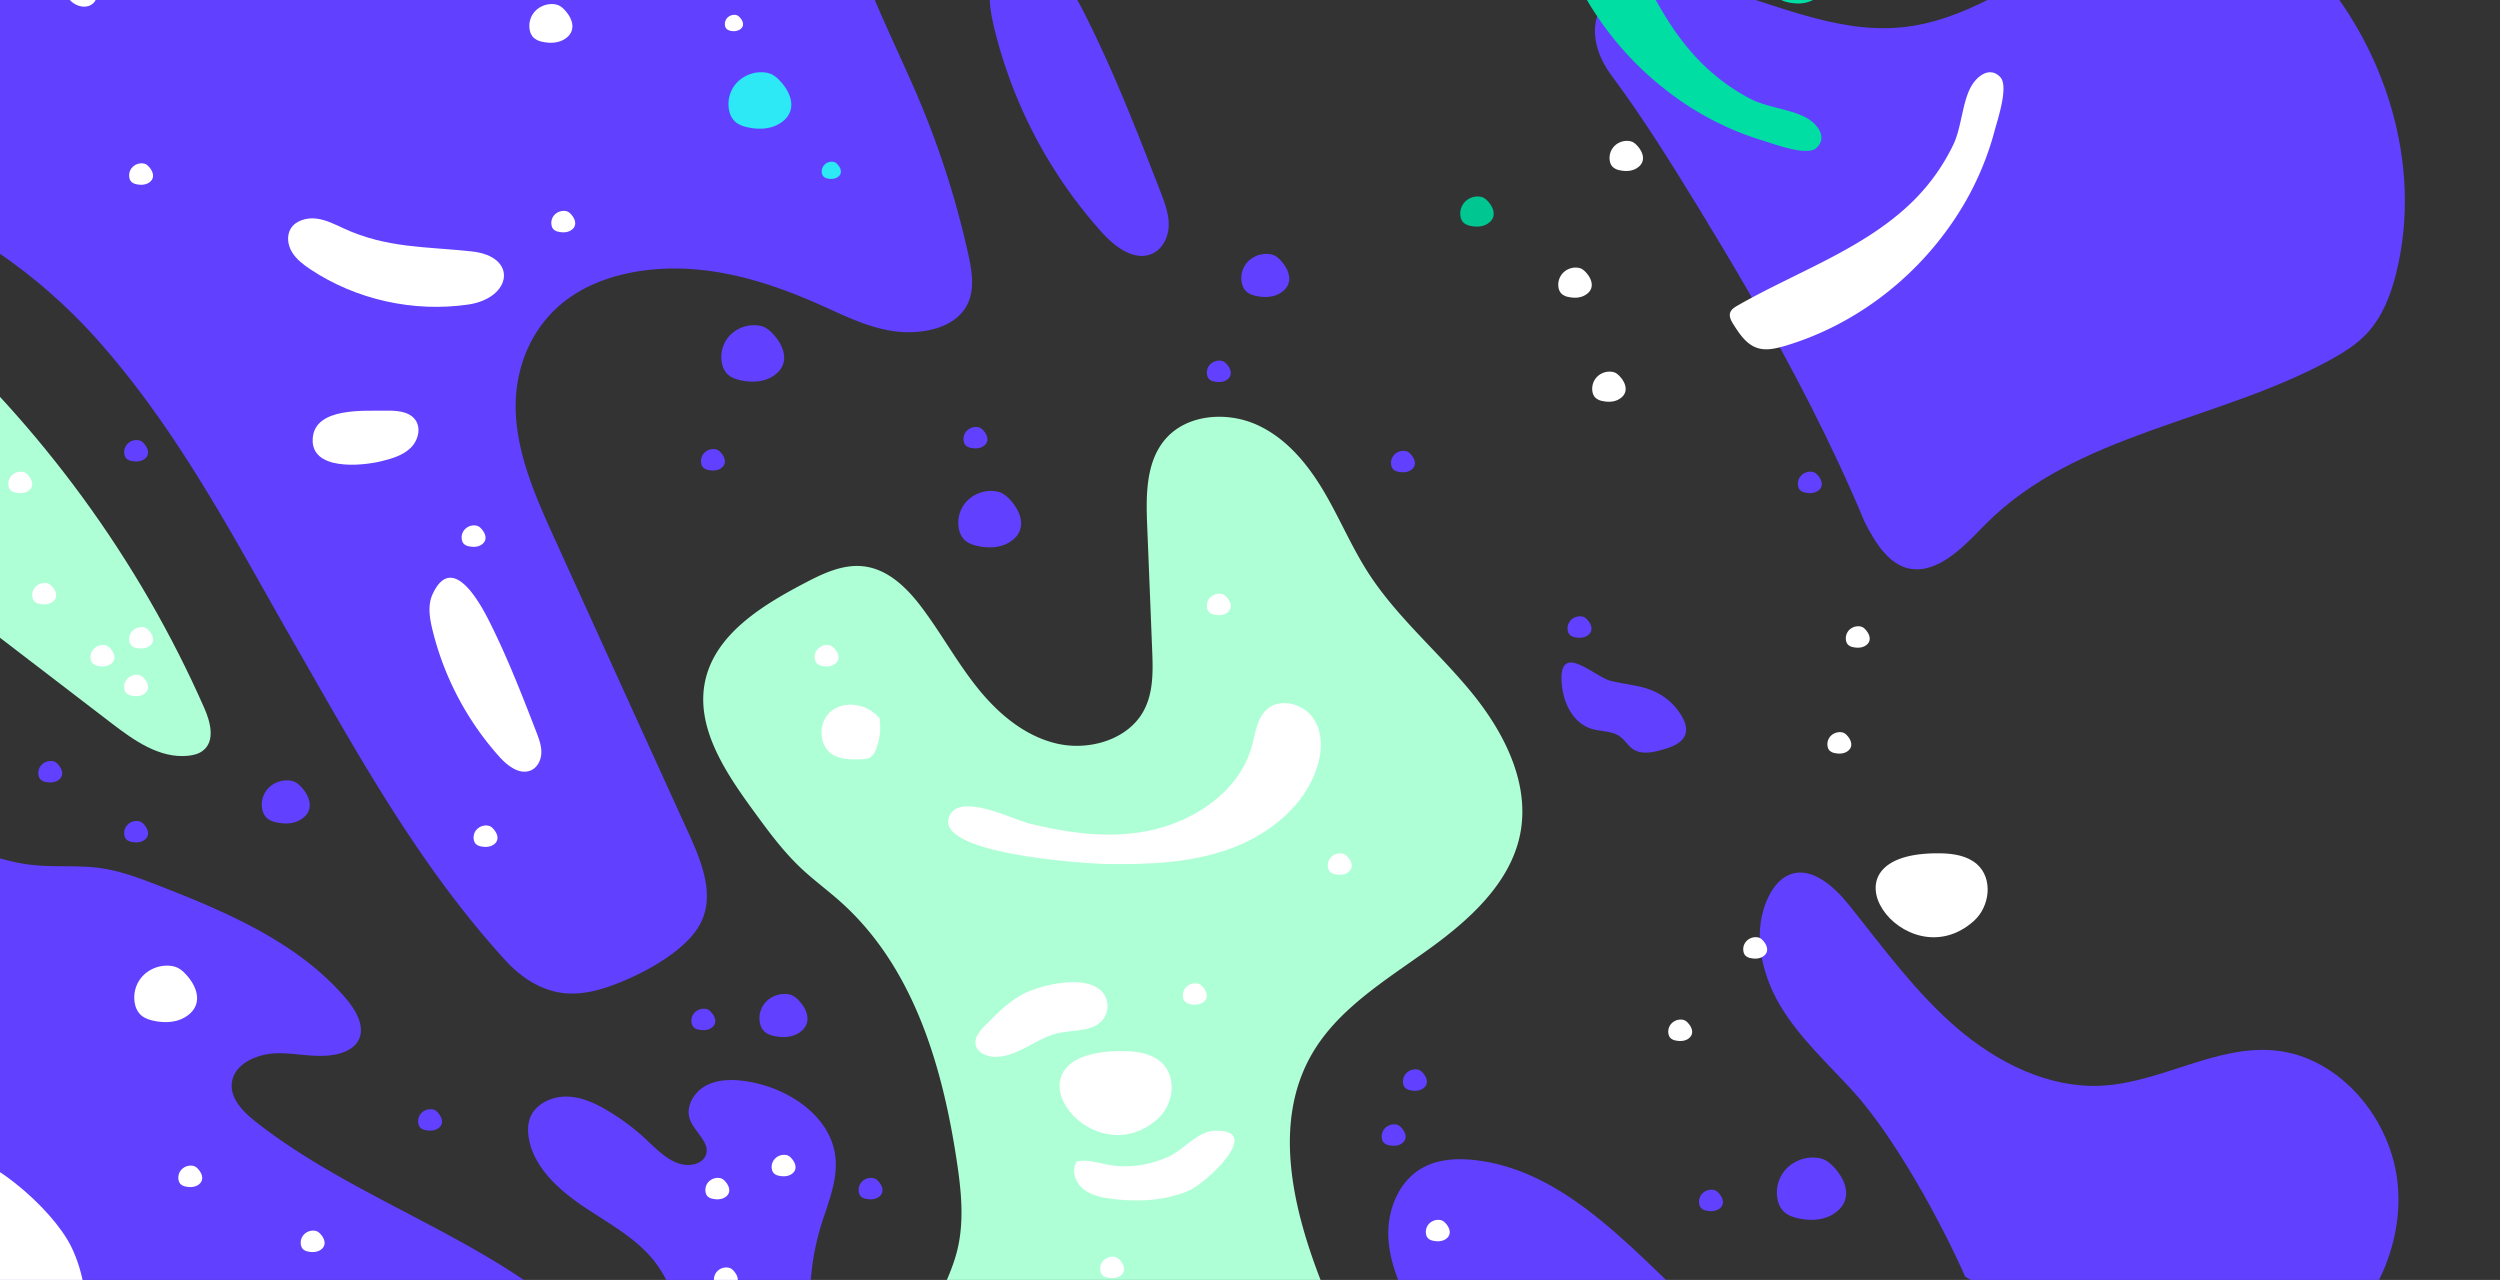 <svg xmlns="http://www.w3.org/2000/svg" xmlns:xlink="http://www.w3.org/1999/xlink" width="1920" height="983" viewBox="0 0 1920 983">
  <rect x="0" y="0" width="1920" height="983" fill="#333333" stroke="none"/>
  <defs>
    <clipPath id="clip-path">
      <rect id="Rectángulo_393" data-name="Rectángulo 393" width="1920" height="983" transform="translate(-859 -7629)" fill="#bef7ff"/>
    </clipPath>
  </defs>
  <g id="Enmascarar_grupo_15" data-name="Enmascarar grupo 15" transform="translate(1061 -6646) rotate(180)" clip-path="url(#clip-path)">
    <g id="Grupo_1125" data-name="Grupo 1125" transform="translate(-465.256 -5435.558) rotate(-90)">
      <path id="Trazado_2711" data-name="Trazado 2711" d="M1566.6,2466.792c5.727-35.626,26.146-67.612,30.253-103.536,2.025-17.6.058-35.507,2.487-52.992,2.2-15.575,7.809-30.315,13.478-44.935,20.767-53.349,44.425-108.31,87.694-144.533,9.2-7.7,22.213-14.561,32.22-8.116,4.57,2.924,7.346,8.116,8.908,13.427,4.4,15.158-.116,31.389-.116,47.2s7.867,34.492,23.138,35.984c12.032,1.194,22.1-8.951,29.733-18.679,67.448-85.872,96.428-203.492,180.3-272.237,7.635-6.266,16.255-12.234,26.031-12.592,13.883-.537,26.03,10.98,31.178,24.228,5.148,13.308,4.8,28.107,4.281,42.37-1.446,38.312-3.644,76.623-5.091,114.993a2907.336,2907.336,0,0,0,6.421,331.495" transform="translate(277.786 -861.055)" fill="#6140ff"/>
      <path id="Trazado_2712" data-name="Trazado 2712" d="M1328.2,0c-32.972,7.1-66.464,14.859-95.849,31.926-43.615,25.362-76.009,73.52-76.356,125.138-.289,51.619,35.922,103.178,85.207,112.189,44.714,8.175,89.313-17.007,134.664-15.4,40.665,1.432,78.265,24.467,107.13,54.066s50.557,65.642,73.579,100.314c10.586,15.933,26.956,33.776,44.714,27.749,6.884-2.327,12.321-8,16.255-14.322,15.676-24.705,11.8-58.064-.81-84.5-12.668-26.436-32.856-48.1-50.5-71.252-27.939-36.7-58.192-104.968-73.117-149.008" transform="translate(2177.232 -1480.625) rotate(85)" fill="#6140ff"/>
      <path id="Trazado_2713" data-name="Trazado 2713" d="M2223.865,356.6q-64.642,67.313-129.284,134.686c-38.062,39.624-78.265,83.724-84.223,139.162-1.389,13.009-.695,26.734,5.263,38.311,10.007,19.514,33.2,28.7,54.606,27.57,21.345-1.134,41.36-10.8,60.333-20.886a906.238,906.238,0,0,0,101.172-62.9" transform="translate(90.978 -236.352)" fill="#6140ff"/>
      <path id="Trazado_2714" data-name="Trazado 2714" d="M1804.689,852.851a912.628,912.628,0,0,1-116.848,55.259c-56.515,21.961-122.516,37.416-175.04,6.624-33.724-19.753-55.416-55.14-78.438-87.364-22.965-32.225-51.483-64.389-89.545-72.147-38.93-7.877-78.323,12.055-109.386,37.536s-57.5,56.99-91.107,78.771c-20.361,13.188-42.863,22.438-63.63,34.79-20.825,12.412-40.55,28.763-50.615,51.261s-8.1,52.1,9.66,68.746c17.354,16.231,43.384,16.231,66.754,15.336q48.329-1.969,96.717-3.879c15.965-.656,32.8-1.074,46.913,6.683,21.808,11.995,30.6,41.474,24.931,66.3s-23.023,45.234-42.516,60.928-41.533,27.689-61.547,42.668c-15.04,11.219-29.848,25.9-32.1,44.935-1.909,16.112,5.611,31.628,13.131,45.89,17.007,32.463,38.757,67.373,73.637,75.608,35.575,8.354,70.282-14.441,100.073-36.163,15.734-11.458,31.583-22.975,45-37.237,9.14-9.668,17.007-20.528,25.915-30.434,49.8-55.677,125.351-77.936,198-88.976,23.485-3.58,47.781-6.206,70.8-.179,35.806,9.309,69.53,39.087,105.105,28.763" transform="translate(506.51 -396.393)" fill="#aeffd6"/>
      <path id="Trazado_2715" data-name="Trazado 2715" d="M2014.036,347.005a23.346,23.346,0,0,0-4.744,6.206,18.617,18.617,0,0,0-1.677,6.624,28.51,28.51,0,0,0,9.024,23.393,26.612,26.612,0,0,0,23.659,6.087,17.525,17.525,0,0,0,8.445-4.356c3.008-2.984,4.512-7.161,5.438-11.338,2.024-8.951,1.677-18.917-3.066-26.675C2041.224,330.833,2024.911,336.264,2014.036,347.005Z" transform="translate(91.927 -228.368)" fill="#6140ff"/>
      <path id="Trazado_2716" data-name="Trazado 2716" d="M812.3,1060.527a15.848,15.848,0,0,0-3.3,4.3,12.493,12.493,0,0,0-1.157,4.595,19.837,19.837,0,0,0,6.247,16.172,18.306,18.306,0,0,0,16.37,4.237,12.349,12.349,0,0,0,5.842-3.044c2.082-2.029,3.124-4.953,3.76-7.877,1.388-6.206,1.157-13.069-2.14-18.44C831.16,1049.308,819.88,1053.127,812.3,1060.527Z" transform="translate(597.665 -517.362)" fill="#6140ff"/>
      <path id="Trazado_2717" data-name="Trazado 2717" d="M1511.3,2321.127a15.845,15.845,0,0,0-3.3,4.3,12.485,12.485,0,0,0-1.157,4.6,19.837,19.837,0,0,0,6.247,16.172,18.479,18.479,0,0,0,16.37,4.237,12.344,12.344,0,0,0,5.842-3.044c2.082-2.029,3.124-4.953,3.76-7.877,1.389-6.206,1.157-13.069-2.14-18.439C1530.1,2309.908,1518.822,2313.727,1511.3,2321.127Z" transform="translate(303.004 -1025.699)" fill="#6140ff"/>
      <path id="Trazado_2718" data-name="Trazado 2718" d="M1945.567,2147.4a7.18,7.18,0,0,0-1.62,2.148,6.232,6.232,0,0,0-.578,2.268,9.769,9.769,0,0,0,3.124,8.056,9.081,9.081,0,0,0,8.156,2.089,5.663,5.663,0,0,0,2.892-1.491,7.513,7.513,0,0,0,1.851-3.939c.694-3.1.579-6.564-1.041-9.25C1955,2141.793,1949.328,2143.7,1945.567,2147.4Z" transform="translate(118.979 -957.063)" fill="#6140ff"/>
      <path id="Trazado_2719" data-name="Trazado 2719" d="M1812.167,1795.7a7.189,7.189,0,0,0-1.62,2.149,6.235,6.235,0,0,0-.578,2.267,9.769,9.769,0,0,0,3.124,8.056,9.08,9.08,0,0,0,8.156,2.089,5.668,5.668,0,0,0,2.893-1.492,7.52,7.52,0,0,0,1.851-3.939c.694-3.1.578-6.564-1.041-9.25C1821.6,1790.094,1815.985,1792,1812.167,1795.7Z" transform="translate(175.213 -815.24)" fill="#6140ff"/>
      <path id="Trazado_2720" data-name="Trazado 2720" d="M1011.967,1771.8a7.181,7.181,0,0,0-1.62,2.148,6.239,6.239,0,0,0-.578,2.268,9.769,9.769,0,0,0,3.124,8.056,9.08,9.08,0,0,0,8.156,2.089,5.665,5.665,0,0,0,2.892-1.492,7.516,7.516,0,0,0,1.851-3.938c.694-3.1.578-6.565-1.041-9.25C1021.4,1766.194,1015.727,1768.1,1011.967,1771.8Z" transform="translate(545.599 -798.714)" fill="#6140ff"/>
      <path id="Trazado_2721" data-name="Trazado 2721" d="M1562.867,2525.7a7.184,7.184,0,0,0-1.62,2.149,6.246,6.246,0,0,0-.578,2.267,9.767,9.767,0,0,0,3.124,8.056,9.081,9.081,0,0,0,8.156,2.089,5.663,5.663,0,0,0,2.892-1.492,7.514,7.514,0,0,0,1.851-3.938c.694-3.1.578-6.564-1.041-9.25C1572.3,2520.094,1566.627,2522,1562.867,2525.7Z" transform="translate(280.304 -1109.613)" fill="#6140ff"/>
      <path id="Trazado_2722" data-name="Trazado 2722" d="M1039.767,1445.473a7.183,7.183,0,0,0-1.62,2.148,6.252,6.252,0,0,0-.579,2.268,9.768,9.768,0,0,0,3.124,8.056,9.079,9.079,0,0,0,8.156,2.089,5.662,5.662,0,0,0,2.892-1.492,7.517,7.517,0,0,0,1.851-3.939c.694-3.1.578-6.564-1.041-9.25C1049.2,1439.8,1043.527,1441.713,1039.767,1445.473Z" transform="translate(500.815 -673.992)" fill="#6140ff"/>
      <path id="Trazado_2723" data-name="Trazado 2723" d="M2036.767,1580.5a7.2,7.2,0,0,0-1.62,2.149,6.25,6.25,0,0,0-.578,2.268,9.77,9.77,0,0,0,3.124,8.056,9.08,9.08,0,0,0,8.156,2.088,5.662,5.662,0,0,0,2.892-1.492,7.511,7.511,0,0,0,1.851-3.939c.694-3.1.579-6.564-1.041-9.25C2046.2,1574.894,2040.527,1576.8,2036.767,1580.5Z" transform="translate(80.533 -728.461)" fill="#6140ff"/>
      <path id="Trazado_2724" data-name="Trazado 2724" d="M1965.667,907.3a7.183,7.183,0,0,0-1.619,2.148,6.242,6.242,0,0,0-.579,2.268,9.771,9.771,0,0,0,3.123,8.056,9.082,9.082,0,0,0,8.156,2.089,5.665,5.665,0,0,0,2.892-1.492,7.512,7.512,0,0,0,1.851-3.938c.694-3.1.579-6.564-1.041-9.25C1975.038,901.694,1969.427,903.6,1965.667,907.3Z" transform="translate(110.506 -456.993)" fill="#6140ff"/>
      <path id="Trazado_2725" data-name="Trazado 2725" d="M1892.667,879.9a7.178,7.178,0,0,0-1.62,2.148,6.24,6.24,0,0,0-.578,2.268,9.768,9.768,0,0,0,3.124,8.056,9.08,9.08,0,0,0,8.156,2.089,5.661,5.661,0,0,0,2.892-1.492,7.515,7.515,0,0,0,1.851-3.938c.694-3.1.578-6.564-1.041-9.25C1902.1,874.294,1896.427,876.2,1892.667,879.9Z" transform="translate(141.278 -445.944)" fill="#6140ff"/>
      <path id="Trazado_2726" data-name="Trazado 2726" d="M951.668,1132.3a7.189,7.189,0,0,0-1.62,2.148,6.245,6.245,0,0,0-.578,2.268,9.77,9.77,0,0,0,3.124,8.056,9.08,9.08,0,0,0,8.156,2.089,5.669,5.669,0,0,0,2.893-1.492,7.518,7.518,0,0,0,1.851-3.938c.694-3.1.578-6.564-1.041-9.25C961.1,1126.693,955.427,1128.6,951.668,1132.3Z" transform="translate(537.953 -547.724)" fill="#6140ff"/>
      <path id="Trazado_2727" data-name="Trazado 2727" d="M1291.168,668.09a7.191,7.191,0,0,0-1.62,2.148,6.246,6.246,0,0,0-.578,2.268,9.769,9.769,0,0,0,3.124,8.056,9.081,9.081,0,0,0,8.156,2.089,5.666,5.666,0,0,0,2.892-1.492,7.516,7.516,0,0,0,1.851-3.938c.694-3.1.579-6.564-1.041-9.25C1300.6,662.48,1294.927,664.33,1291.168,668.09Z" transform="translate(394.838 -360.522)" fill="#6140ff"/>
      <path id="Trazado_2728" data-name="Trazado 2728" d="M1071.467,895.3a7.186,7.186,0,0,0-1.62,2.148,6.243,6.243,0,0,0-.579,2.268,9.768,9.768,0,0,0,3.124,8.056,9.08,9.08,0,0,0,8.156,2.089,5.666,5.666,0,0,0,2.892-1.492,7.515,7.515,0,0,0,1.851-3.938c.694-3.1.578-6.564-1.041-9.25C1080.9,889.694,1075.227,891.6,1071.467,895.3Z" transform="translate(487.452 -452.154)" fill="#6140ff"/>
      <path id="Trazado_2729" data-name="Trazado 2729" d="M1099.167,371.7a7.2,7.2,0,0,0-1.62,2.148,6.251,6.251,0,0,0-.578,2.268,9.77,9.77,0,0,0,3.124,8.056,9.08,9.08,0,0,0,8.156,2.089,5.666,5.666,0,0,0,2.892-1.492,7.513,7.513,0,0,0,1.851-3.939c.694-3.1.579-6.564-1.041-9.25C1108.6,366.094,1102.927,368,1099.167,371.7Z" transform="translate(475.775 -241.012)" fill="#6140ff"/>
      <path id="Trazado_2730" data-name="Trazado 2730" d="M2052.467,498.9a7.192,7.192,0,0,0-1.619,2.148,6.207,6.207,0,0,0-.578,2.268,9.767,9.767,0,0,0,3.124,8.056,9.079,9.079,0,0,0,8.155,2.089,5.666,5.666,0,0,0,2.893-1.492,7.516,7.516,0,0,0,1.851-3.939c.694-3.1.578-6.564-1.041-9.25C2061.9,493.294,2056.228,495.2,2052.467,498.9Z" transform="translate(73.915 -292.305)" fill="#6140ff"/>
      <path id="Trazado_2731" data-name="Trazado 2731" d="M1057.167,2525.7a7.189,7.189,0,0,0-1.62,2.149,6.251,6.251,0,0,0-.579,2.267,9.769,9.769,0,0,0,3.124,8.056,9.08,9.08,0,0,0,8.156,2.089,5.663,5.663,0,0,0,2.892-1.492,7.515,7.515,0,0,0,1.851-3.938c.694-3.1.579-6.564-1.041-9.25C1066.6,2520.094,1060.927,2522,1057.167,2525.7Z" transform="translate(493.48 -1109.613)" fill="#6140ff"/>
      <path id="Trazado_2732" data-name="Trazado 2732" d="M1483.267,2636.2a7.194,7.194,0,0,0-1.62,2.148,6.241,6.241,0,0,0-.578,2.268,9.767,9.767,0,0,0,3.124,8.056,9.081,9.081,0,0,0,8.156,2.089,5.669,5.669,0,0,0,2.892-1.492,7.514,7.514,0,0,0,1.851-3.939c.694-3.1.578-6.564-1.041-9.249C1492.638,2630.594,1487.027,2632.5,1483.267,2636.2Z" transform="translate(313.859 -1154.172)" fill="#6140ff"/>
      <path id="Trazado_2733" data-name="Trazado 2733" d="M1794.9,1680.6a15.854,15.854,0,0,0-3.3,4.3,12.49,12.49,0,0,0-1.157,4.6,19.836,19.836,0,0,0,6.247,16.172,18.307,18.307,0,0,0,16.37,4.237,12.349,12.349,0,0,0,5.843-3.044c2.082-2.029,3.124-4.953,3.76-7.877,1.388-6.206,1.157-13.069-2.14-18.439C1813.76,1669.318,1802.422,1673.137,1794.9,1680.6Z" transform="translate(183.454 -767.387)" fill="#6140ff"/>
      <path id="Trazado_2734" data-name="Trazado 2734" d="M1060.831,1867.51a21.231,21.231,0,0,0-4.339,5.61,17.79,17.79,0,0,0-1.562,6.027,25.858,25.858,0,0,0,8.214,21.185,24.158,24.158,0,0,0,21.46,5.55,16.021,16.021,0,0,0,7.636-3.938c2.719-2.685,4.107-6.5,4.917-10.324,1.793-8.116,1.5-17.127-2.777-24.228C1085.531,1852.77,1070.722,1857.723,1060.831,1867.51Z" transform="translate(405.346 -934.179)" fill="#6140ff"/>
      <path id="Trazado_2735" data-name="Trazado 2735" d="M1758.731,2468.34a21.211,21.211,0,0,0-4.338,5.609,17.8,17.8,0,0,0-1.562,6.027,25.86,25.86,0,0,0,8.214,21.185,24.16,24.16,0,0,0,21.461,5.55,16.021,16.021,0,0,0,7.635-3.939c2.719-2.685,4.107-6.5,4.917-10.324,1.793-8.116,1.5-17.127-2.777-24.228C1783.431,2453.659,1768.622,2458.612,1758.731,2468.34Z" transform="translate(199.322 -1084.175)" fill="#fff"/>
      <path id="Trazado_2736" data-name="Trazado 2736" d="M1128.431,1407.839a21.223,21.223,0,0,0-4.339,5.609,17.8,17.8,0,0,0-1.562,6.027,25.859,25.859,0,0,0,8.214,21.185,24.158,24.158,0,0,0,21.461,5.55,16.016,16.016,0,0,0,7.636-3.938c2.718-2.685,4.107-6.5,4.917-10.324,1.793-8.116,1.5-17.126-2.777-24.228C1153.13,1393.16,1138.264,1398.112,1128.431,1407.839Z" transform="translate(465.022 -656.528)" fill="#6140ff"/>
      <path id="Trazado_2737" data-name="Trazado 2737" d="M1364.35,600.649c2.661-10.443,3.24-21.543,7.289-31.568a46.622,46.622,0,0,1,20.3-23.273c4.049-2.327,8.85-4,13.3-2.566,6.594,2.089,9.66,9.727,11.685,16.59,2.372,7.817,4.4,16.948-.115,23.691-2.6,3.879-7,6.206-9.718,10.026-4.4,6.146-3.644,14.561-5.9,21.841-4.743,15.277-22.039,22.557-37.542,23.034C1334.792,639.258,1361.169,613.121,1364.35,600.649Z" transform="translate(368.973 -311.401)" fill="#6140ff"/>
      <path id="Trazado_2738" data-name="Trazado 2738" d="M890.5,2666.387c83.7-94.168,187.014-169.716,300.912-219.9,10.759-4.774,25.221-8.474,32.625.9,2.6,3.222,3.644,7.519,4.049,11.7,2.14,21.781-11.8,41.415-24.989,58.6q-32.712,42.7-65.481,85.454c-20.188,26.376-40.608,52.932-65.423,74.654-23.485,20.588-50.615,36.58-78.728,49.59" transform="translate(562.794 -1077.119)" fill="#aeffd6"/>
      <path id="Trazado_2739" data-name="Trazado 2739" d="M2146.915,1641.49a190.5,190.5,0,0,1-129.284,7.28c-17.816-5.371-35.633-13.486-54.086-11.4-30.831,3.521-52.408,35.268-57.729,66.776-1.793,10.742-2.14,22.318,2.777,32.045s16.312,16.47,26.262,12.89c9.949-3.64,18.453-16.47,28.055-11.935,3.818,1.79,6.074,6.027,6.71,10.264,1.966,13.367-9.14,24.467-18.337,34.194a174.7,174.7,0,0,0-22.618,29.718c-5.958,9.787-11.048,20.588-11.338,32.1s5.38,23.87,15.734,28.167c5.379,2.268,11.453,2.148,17.122,1.074,22.271-4.356,39.046-23.214,51.945-42.429s24.179-40.519,42.4-54.424c11.049-8.474,24.063-13.665,36.905-18.8l85.032-34.015" transform="translate(135.303 -752.688)" fill="#6140ff"/>
      <path id="Trazado_2740" data-name="Trazado 2740" d="M1503.443,1151.927c-5.668-38.49-30.079-76.384-66.58-86.23-10.123-2.745-21.865-3.819-28.518-12.174-8.33-10.324-3.413-27.51,7.462-34.91s25.278-6.863,37.715-2.864c29.559,9.548,51.482,36.641,62.415,66.538s12.263,62.539,11.8,94.525c-.231,16.888-7.867,135.462-37.31,121.081-17.643-8.593,3.181-48.635,6.3-61.406C1503.443,1208.977,1507.666,1180.273,1503.443,1151.927Z" transform="translate(346.264 -500.989)" fill="#fff"/>
      <path id="Trazado_2741" data-name="Trazado 2741" d="M1417.4,1580.075c-11.106,7.937-14.924,25.72-6.652,36.819s27.592,10.861,34.3-1.253c3.471-6.266,3.355-13.9,3.124-21.125-.058-2.506-.174-5.192-1.562-7.221a11.7,11.7,0,0,0-5.032-3.7,44.046,44.046,0,0,0-28.865-2.268" transform="translate(345.364 -729.643)" fill="#fff"/>
      <path id="Trazado_2742" data-name="Trazado 2742" d="M1866.185,1240.923c.174-9.906,1.851-20.349,8.272-27.749,10.933-12.592,32.509-10.145,43.673,2.268C1965.158,1268.135,1864.507,1341.3,1866.185,1240.923Z" transform="translate(151.506 -578.408)" fill="#fff"/>
      <path id="Trazado_2743" data-name="Trazado 2743" d="M1603.585,190.723c.173-9.906,1.851-20.349,8.272-27.749,10.933-12.591,32.509-10.145,43.673,2.268C1702.558,217.875,1601.908,291.037,1603.585,190.723Z" transform="translate(262.204 -154.915)" fill="#fff"/>
      <path id="Trazado_2744" data-name="Trazado 2744" d="M1997.9,1221.665c-1.5,7.758-4.165,15.695-2.372,23.393,6.594,4.416,15.908,1.313,21-4.893s6.768-14.5,7.751-22.557c2.429-19.812,1.388-40.46-6.421-58.72-5.553-12.949-47.491-58.362-45.987-19.633.521,13.248,14.462,23.393,19.783,34.97C1998.423,1188.963,2001.025,1205.672,1997.9,1221.665Z" transform="translate(106.963 -545.783)" fill="#fff"/>
      <path id="Trazado_2745" data-name="Trazado 2745" d="M1784.582,1353.621c6.016,10.622,14.751,19.215,23.312,27.689,4.107,4.058,9.2,8.414,14.75,7.34,6.247-1.194,9.429-8.773,9.371-15.336-.115-17.306-14.287-31.091-18.163-47.919-2.661-11.517-.926-25.362-9.255-33.418a16.831,16.831,0,0,0-18.915-2.924C1766.535,1298.78,1776.542,1339.538,1784.582,1353.621Z" transform="translate(190.072 -611.679)" fill="#fff"/>
      <path id="Trazado_2746" data-name="Trazado 2746" d="M2254.365,603.1a302.156,302.156,0,0,0-55.417,56.811c-5.321,7.1-10.585,15.4-9.718,24.347,1.157,11.458,12.727,19.633,23.89,19.812s21.634-5.848,30.311-13.128,16.2-15.993,25.279-22.736" transform="translate(15.358 -335.753)" fill="#fff"/>
      <path id="Trazado_2747" data-name="Trazado 2747" d="M2070.409,2611.22c20.42-10.145,43.558-12.293,66.176-14.322,10.527-.955,22.154-1.611,30.6,5.072,12.552,9.966,10.759,29.42,10.586,45.771-.174,16.649,2.661,33.835-2.488,49.59-8.966,27.51-38.814,41.474-66.58,46.188-26.609,4.535-114.534,9.906-113.608-30.972C1995.846,2676.743,2041.371,2625.661,2070.409,2611.22Z" transform="translate(97.159 -1139.512)" fill="#fff"/>
      <path id="Trazado_2748" data-name="Trazado 2748" d="M1368.767,2525.7a7.189,7.189,0,0,0-1.62,2.149,6.246,6.246,0,0,0-.579,2.267,9.769,9.769,0,0,0,3.124,8.056,9.08,9.08,0,0,0,8.156,2.089,5.66,5.66,0,0,0,2.892-1.492,7.512,7.512,0,0,0,1.851-3.938c.694-3.1.578-6.564-1.041-9.25C1378.138,2520.094,1372.527,2522,1368.767,2525.7Z" transform="translate(362.126 -1109.613)" fill="#fff"/>
      <path id="Trazado_2749" data-name="Trazado 2749" d="M1246.867,2643.989a7.186,7.186,0,0,0-1.62,2.149,6.245,6.245,0,0,0-.578,2.267,9.77,9.77,0,0,0,3.124,8.057,9.079,9.079,0,0,0,8.156,2.088,5.668,5.668,0,0,0,2.892-1.491,7.522,7.522,0,0,0,1.851-3.939c.694-3.1.578-6.564-1.041-9.25C1256.3,2638.38,1250.627,2640.23,1246.867,2643.989Z" transform="translate(413.513 -1157.304)" fill="#fff"/>
      <path id="Trazado_2750" data-name="Trazado 2750" d="M1099.167,2674.8a7.188,7.188,0,0,0-1.62,2.148,6.253,6.253,0,0,0-.578,2.268,9.769,9.769,0,0,0,3.124,8.056,9.08,9.08,0,0,0,8.156,2.089,5.663,5.663,0,0,0,2.892-1.492,7.514,7.514,0,0,0,1.851-3.938c.694-3.1.579-6.564-1.041-9.25C1108.6,2669.194,1102.927,2671.1,1099.167,2674.8Z" transform="translate(475.775 -1169.737)" fill="#fff"/>
      <path id="Trazado_2751" data-name="Trazado 2751" d="M1261.167,1132.3a7.191,7.191,0,0,0-1.62,2.148,6.252,6.252,0,0,0-.578,2.268,9.771,9.771,0,0,0,3.124,8.056,9.081,9.081,0,0,0,8.156,2.089,5.67,5.67,0,0,0,2.892-1.492,7.52,7.52,0,0,0,1.851-3.938c.694-3.1.578-6.564-1.041-9.25C1270.6,1126.693,1264.927,1128.6,1261.167,1132.3Z" transform="translate(407.485 -547.724)" fill="#fff"/>
      <path id="Trazado_2752" data-name="Trazado 2752" d="M1605.867,976.69a7.187,7.187,0,0,0-1.62,2.148,6.244,6.244,0,0,0-.579,2.268,9.77,9.77,0,0,0,3.124,8.056,9.081,9.081,0,0,0,8.156,2.089,5.665,5.665,0,0,0,2.892-1.492,7.514,7.514,0,0,0,1.851-3.939c.694-3.1.579-6.564-1.041-9.25C1615.3,971.08,1609.627,972.93,1605.867,976.69Z" transform="translate(262.178 -484.965)" fill="#fff"/>
      <path id="Trazado_2753" data-name="Trazado 2753" d="M2036.767,1777.7a7.2,7.2,0,0,0-1.62,2.148,6.251,6.251,0,0,0-.578,2.267,9.771,9.771,0,0,0,3.124,8.057,9.081,9.081,0,0,0,8.156,2.088,5.662,5.662,0,0,0,2.892-1.492,7.512,7.512,0,0,0,1.851-3.939c.694-3.1.579-6.564-1.041-9.25C2046.2,1772.094,2040.527,1774,2036.767,1777.7Z" transform="translate(80.533 -807.981)" fill="#fff"/>
      <path id="Trazado_2754" data-name="Trazado 2754" d="M2006.167,1692.4a7.182,7.182,0,0,0-1.62,2.148,6.253,6.253,0,0,0-.579,2.268,9.77,9.77,0,0,0,3.124,8.056,9.079,9.079,0,0,0,8.156,2.089,5.663,5.663,0,0,0,2.893-1.492,7.511,7.511,0,0,0,1.851-3.938c.694-3.1.579-6.565-1.041-9.25C2015.6,1686.794,2009.927,1688.7,2006.167,1692.4Z" transform="translate(93.433 -773.584)" fill="#fff"/>
      <path id="Trazado_2755" data-name="Trazado 2755" d="M2155.667,1766.7a7.183,7.183,0,0,0-1.62,2.148,6.247,6.247,0,0,0-.578,2.267,9.768,9.768,0,0,0,3.123,8.056,9.08,9.08,0,0,0,8.156,2.089,5.67,5.67,0,0,0,2.892-1.492,7.517,7.517,0,0,0,1.852-3.939c.694-3.1.578-6.564-1.041-9.25C2165.1,1761.094,2159.485,1763,2155.667,1766.7Z" transform="translate(30.412 -803.546)" fill="#fff"/>
      <path id="Trazado_2756" data-name="Trazado 2756" d="M2106.767,2298.5a7.186,7.186,0,0,0-1.619,2.148,6.245,6.245,0,0,0-.578,2.268,9.769,9.769,0,0,0,3.124,8.056,9.079,9.079,0,0,0,8.156,2.089,5.671,5.671,0,0,0,2.892-1.492,7.522,7.522,0,0,0,1.851-3.939c.694-3.1.578-6.564-1.042-9.25C2116.139,2292.893,2110.528,2294.8,2106.767,2298.5Z" transform="translate(51.025 -1017.994)" fill="#fff"/>
      <path id="Trazado_2757" data-name="Trazado 2757" d="M2020.467,2456a7.2,7.2,0,0,0-1.62,2.148,6.238,6.238,0,0,0-.578,2.268,9.771,9.771,0,0,0,3.123,8.057,9.082,9.082,0,0,0,8.156,2.088,5.672,5.672,0,0,0,2.893-1.492,7.519,7.519,0,0,0,1.851-3.938c.694-3.1.579-6.565-1.041-9.25C2029.9,2450.394,2024.227,2452.3,2020.467,2456Z" transform="translate(87.405 -1081.506)" fill="#fff"/>
      <path id="Trazado_2758" data-name="Trazado 2758" d="M2189.567,2162.273a7.172,7.172,0,0,0-1.62,2.148,6.236,6.236,0,0,0-.579,2.268,9.767,9.767,0,0,0,3.124,8.056,9.079,9.079,0,0,0,8.156,2.089,5.662,5.662,0,0,0,2.893-1.492,7.517,7.517,0,0,0,1.851-3.938c.694-3.1.578-6.564-1.042-9.25C2199,2156.6,2193.327,2158.514,2189.567,2162.273Z" transform="translate(16.121 -963.042)" fill="#fff"/>
      <path id="Trazado_2759" data-name="Trazado 2759" d="M1329.267,1637.1a7.189,7.189,0,0,0-1.62,2.148,6.242,6.242,0,0,0-.578,2.268,9.769,9.769,0,0,0,3.124,8.056,9.081,9.081,0,0,0,8.156,2.088,5.664,5.664,0,0,0,2.892-1.492,7.513,7.513,0,0,0,1.851-3.938c.694-3.1.578-6.564-1.041-9.25C1338.7,1631.493,1333.027,1633.4,1329.267,1637.1Z" transform="translate(378.777 -751.284)" fill="#fff"/>
      <path id="Trazado_2760" data-name="Trazado 2760" d="M2141.367,1269.6a7.181,7.181,0,0,0-1.619,2.148,6.236,6.236,0,0,0-.579,2.268,9.769,9.769,0,0,0,3.123,8.056,9.082,9.082,0,0,0,8.157,2.089,5.66,5.66,0,0,0,2.892-1.492,7.514,7.514,0,0,0,1.851-3.938c.694-3.1.578-6.564-1.041-9.25C2150.8,1263.994,2145.185,1265.9,2141.367,1269.6Z" transform="translate(36.44 -603.09)" fill="#fff"/>
      <path id="Trazado_2761" data-name="Trazado 2761" d="M1304.368,310a7.182,7.182,0,0,0-1.62,2.148,6.245,6.245,0,0,0-.579,2.268,9.77,9.77,0,0,0,3.124,8.056,9.081,9.081,0,0,0,8.156,2.089,5.664,5.664,0,0,0,2.892-1.492,7.511,7.511,0,0,0,1.851-3.939c.694-3.1.578-6.564-1.041-9.25C1313.8,304.394,1308.127,306.3,1304.368,310Z" transform="translate(389.274 -216.131)" fill="#fff"/>
      <path id="Trazado_2762" data-name="Trazado 2762" d="M1778.367,1163.2a7.184,7.184,0,0,0-1.62,2.148,6.246,6.246,0,0,0-.579,2.268,9.769,9.769,0,0,0,3.124,8.056,9.08,9.08,0,0,0,8.156,2.089,5.667,5.667,0,0,0,2.892-1.492,7.514,7.514,0,0,0,1.851-3.939c.694-3.1.579-6.564-1.041-9.25C1787.8,1157.594,1782.128,1159.5,1778.367,1163.2Z" transform="translate(189.461 -560.184)" fill="#fff"/>
      <path id="Trazado_2763" data-name="Trazado 2763" d="M2092.467,850.5a7.194,7.194,0,0,0-1.619,2.148,6.227,6.227,0,0,0-.578,2.268,9.767,9.767,0,0,0,3.123,8.056,9.08,9.08,0,0,0,8.156,2.089,5.668,5.668,0,0,0,2.893-1.492,7.511,7.511,0,0,0,1.851-3.938c.694-3.1.579-6.564-1.042-9.25C2101.838,844.894,2096.227,846.8,2092.467,850.5Z" transform="translate(57.053 -434.088)" fill="#fff"/>
      <path id="Trazado_2764" data-name="Trazado 2764" d="M1717.167,442a7.188,7.188,0,0,0-1.62,2.148,6.242,6.242,0,0,0-.578,2.268,9.77,9.77,0,0,0,3.123,8.056,9.081,9.081,0,0,0,8.156,2.089,5.669,5.669,0,0,0,2.893-1.492,7.515,7.515,0,0,0,1.851-3.939c.694-3.1.578-6.564-1.041-9.25C1726.6,436.394,1720.927,438.3,1717.167,442Z" transform="translate(215.26 -269.36)" fill="#fff"/>
      <path id="Trazado_2765" data-name="Trazado 2765" d="M1826.567,538.5a7.191,7.191,0,0,0-1.62,2.148,6.249,6.249,0,0,0-.578,2.268,9.77,9.77,0,0,0,3.124,8.056,9.08,9.08,0,0,0,8.156,2.089,5.665,5.665,0,0,0,2.892-1.492,7.513,7.513,0,0,0,1.851-3.939c.694-3.1.578-6.564-1.041-9.25C1835.938,532.894,1830.327,534.8,1826.567,538.5Z" transform="translate(169.143 -308.274)" fill="#fff"/>
      <path id="Trazado_2766" data-name="Trazado 2766" d="M1444.967,333.7a7.193,7.193,0,0,0-1.62,2.148,6.247,6.247,0,0,0-.578,2.268,9.77,9.77,0,0,0,3.124,8.056,9.081,9.081,0,0,0,8.156,2.089,5.665,5.665,0,0,0,2.892-1.492,7.515,7.515,0,0,0,1.851-3.939c.694-3.1.579-6.564-1.041-9.25C1454.338,328.094,1448.727,330,1444.967,333.7Z" transform="translate(330.004 -225.688)" fill="#fff"/>
      <path id="Trazado_2767" data-name="Trazado 2767" d="M1329.267,2569a7.189,7.189,0,0,0-1.62,2.148,6.243,6.243,0,0,0-.578,2.268,9.77,9.77,0,0,0,3.124,8.056,9.08,9.08,0,0,0,8.156,2.088,5.662,5.662,0,0,0,2.892-1.492,7.516,7.516,0,0,0,1.851-3.938c.694-3.1.578-6.564-1.041-9.25C1338.7,2563.394,1333.027,2565.3,1329.267,2569Z" transform="translate(378.777 -1127.073)" fill="#fff"/>
      <path id="Trazado_2768" data-name="Trazado 2768" d="M1305.467,2519.3a7.188,7.188,0,0,0-1.62,2.149,6.237,6.237,0,0,0-.579,2.267,9.768,9.768,0,0,0,3.124,8.056,9.081,9.081,0,0,0,8.156,2.089,5.664,5.664,0,0,0,2.892-1.492,7.512,7.512,0,0,0,1.851-3.938c.694-3.1.578-6.564-1.041-9.249C1314.9,2513.694,1309.227,2515.6,1305.467,2519.3Z" transform="translate(388.81 -1107.032)" fill="#fff"/>
      <path id="Trazado_2769" data-name="Trazado 2769" d="M118.334,82.789c27.26-10.81,54.21-23.536,81.036-35.5A690.541,690.541,0,0,1,334.182,2.674c14.807-3.22,31.287-5.52,43.678,4.907,13.32,11.193,17.347,33.963,14.311,53.589S380.4,98.046,372.594,115.525c-13.258,29.669-24.41,61.409-27.57,95.064S347.5,280.2,364.788,306.5c21.374,32.506,57.494,45.616,91.321,43.852s66.291-16.406,98.074-30.9Q666.257,268.51,778.271,217.489c23.109-10.5,49.378-20.929,71.5-7.436,20.011,12.19,37.111,43.929,45.784,68.538,3.717,10.58,6.257,22.156,5.266,33.656-1.673,18.936-12.763,34.652-25.154,46C802,425.558,714.953,473.013,632.306,520.469c-78,44.772-159.47,86.478-229.912,148.193A418.18,418.18,0,0,0,282.141,846.754c-17.161,48.989-43.43,91.155-80.355,119.444-33.889,25.913-78.372,37.642-117.032,22.693-24.162-9.276-43.058-40.939-54.52-67.542C17.1,890.76,11.586,856.031,9.666,821.455c-2.044-37.412.558-77.125,17.719-108.021,21.622-39.022,63.5-58.879,77.319-102.961,12.577-40.249-3.16-84.791-18.586-123.43-31.845-79.348-64-159.463-80.541-245.557-6.443-33.579-9.975-71.3,4.709-100.661,14.373-28.9,36.181-34.959,60.963-41.859A478.448,478.448,0,0,0,118.334,82.789Z" transform="translate(1072.466 779.73)" fill="#6140ff"/>
      <path id="Trazado_2770" data-name="Trazado 2770" d="M1355.951,2019.937c5.148-1.969,10.412-4,15.907-3.938s11.338,2.685,13.709,7.817c3.934,8.534-3.182,17.962-10.065,24.169a226.82,226.82,0,0,1-98.164,51.738c-8.908,2.148-18.626,3.64-26.956-.179-34.36-15.813,10.817-38.67,23.369-44.816C1300.42,2041.48,1328.243,2030.679,1355.951,2019.937Z" transform="translate(416.417 -905.504)" fill="#fff"/>
      <path id="Trazado_2771" data-name="Trazado 2771" d="M1426.964,2022.3c8.241-3.152,16.667-6.4,25.463-6.3s18.149,4.3,21.945,12.513c6.3,13.66-5.093,28.752-16.111,38.687a363.074,363.074,0,0,1-157.131,82.818c-14.259,3.439-29.815,5.827-43.148-.286-55-25.313,17.315-61.9,37.408-71.737C1338.074,2056.787,1382.612,2039.5,1426.964,2022.3Z" transform="translate(-69.188 -1387.325)" fill="#6140ff"/>
      <path id="Trazado_2772" data-name="Trazado 2772" d="M1015.882,2199.421c-.173-8.235.4-17.782,6.826-22.676s16.139-2.387,21.808,3.461,8.156,14.143,10.123,22.14c3.876,15.575,7.578,55.14-17.874,52.991C1013.105,2253.367,1016.171,2215.414,1015.882,2199.421Z" transform="translate(509.95 -969.278)" fill="#fff"/>
      <path id="Trazado_2773" data-name="Trazado 2773" d="M.019,19.056c-.131-6.209.305-13.407,5.146-17.1s12.168-1.8,16.442,2.61,6.149,10.664,7.632,16.692C32.161,33,34.952,62.834,15.763,61.213-2.074,59.729.237,31.114.019,19.056Z" transform="matrix(0.035, 0.999, -0.999, 0.035, 1215.167, 1449.967)" fill="#fff"/>
      <path id="Trazado_2774" data-name="Trazado 2774" d="M768.395,2186.975c-3.124,6.8-6.71,13.665-7.636,21.125-.926,7.519,1.446,15.992,7.751,19.812,5.5,3.282,12.668,2.267,18.106-1.074s9.487-8.652,13.073-14.023c23.312-35.029,33.2-79.248,27.072-121.26-4.859-33.478-36.905-38.55-40.781-2.8C782.162,2123.719,783.608,2153.8,768.395,2186.975Z" transform="translate(617.567 -924.905)" fill="#fff"/>
      <path id="Trazado_2775" data-name="Trazado 2775" d="M689.767,2519.3a7.186,7.186,0,0,0-1.62,2.149,6.239,6.239,0,0,0-.579,2.267,9.769,9.769,0,0,0,3.124,8.056,9.081,9.081,0,0,0,8.156,2.089,5.664,5.664,0,0,0,2.892-1.492,7.513,7.513,0,0,0,1.851-3.938c.694-3.1.579-6.564-1.041-9.249C699.2,2513.694,693.527,2515.6,689.767,2519.3Z" transform="translate(648.356 -1107.032)" fill="#fff"/>
      <path id="Trazado_2776" data-name="Trazado 2776" d="M1170.468,2091.4a7.177,7.177,0,0,0-1.62,2.148,6.238,6.238,0,0,0-.579,2.268,9.768,9.768,0,0,0,3.124,8.056,9.08,9.08,0,0,0,8.156,2.089,5.66,5.66,0,0,0,2.892-1.492,7.516,7.516,0,0,0,1.851-3.939c.694-3.1.578-6.565-1.041-9.25C1179.9,2085.794,1174.227,2087.7,1170.468,2091.4Z" transform="translate(445.719 -934.481)" fill="#fff"/>
      <path id="Trazado_2777" data-name="Trazado 2777" d="M795.767,1955.2a7.193,7.193,0,0,0-1.62,2.148,6.246,6.246,0,0,0-.578,2.268,9.77,9.77,0,0,0,3.124,8.056,9.081,9.081,0,0,0,8.156,2.089,5.669,5.669,0,0,0,2.892-1.492,7.516,7.516,0,0,0,1.851-3.938c.694-3.1.578-6.564-1.041-9.25C805.2,1949.594,799.527,1951.5,795.767,1955.2Z" transform="translate(578.873 -867.159)" fill="#fff"/>
      <path id="Trazado_2778" data-name="Trazado 2778" d="M1568.868,2076a7.2,7.2,0,0,0-1.62,2.149,6.24,6.24,0,0,0-.579,2.268,9.769,9.769,0,0,0,3.124,8.055,9.081,9.081,0,0,0,8.156,2.089,5.665,5.665,0,0,0,2.892-1.492,7.518,7.518,0,0,0,1.851-3.938c.694-3.1.578-6.565-1.041-9.25C1578.3,2070.394,1572.627,2072.3,1568.868,2076Z" transform="translate(277.775 -928.271)" fill="#fff"/>
      <path id="Trazado_2779" data-name="Trazado 2779" d="M1060.831,1867.51a21.231,21.231,0,0,0-4.339,5.61,17.79,17.79,0,0,0-1.562,6.027,25.858,25.858,0,0,0,8.214,21.185,24.158,24.158,0,0,0,21.46,5.55,16.021,16.021,0,0,0,7.636-3.938c2.719-2.685,4.107-6.5,4.917-10.324,1.793-8.116,1.5-17.127-2.777-24.228C1085.531,1852.77,1070.722,1857.723,1060.831,1867.51Z" transform="translate(211.09 -939.689)" fill="#2de8f5"/>
      <path id="Trazado_2780" data-name="Trazado 2780" d="M1058.943,1864.578a14.544,14.544,0,0,0-2.972,3.843,12.19,12.19,0,0,0-1.07,4.129,17.717,17.717,0,0,0,5.628,14.514,16.551,16.551,0,0,0,14.7,3.8,10.98,10.98,0,0,0,5.231-2.7,13.789,13.789,0,0,0,3.369-7.073c1.229-5.56,1.03-11.734-1.9-16.6C1075.865,1854.48,1065.719,1857.873,1058.943,1864.578Z" transform="translate(158.737 -771.554)" fill="#fff"/>
      <path id="Trazado_2781" data-name="Trazado 2781" d="M1056.568,1860.892a6.139,6.139,0,0,0-1.255,1.622,5.146,5.146,0,0,0-.452,1.743,7.476,7.476,0,0,0,2.375,6.125,6.985,6.985,0,0,0,6.2,1.6,4.63,4.63,0,0,0,2.208-1.139,5.818,5.818,0,0,0,1.422-2.985,9.652,9.652,0,0,0-.8-7.005C1063.71,1856.63,1059.428,1858.063,1056.568,1860.892Z" transform="translate(167.003 -902.597)" fill="#fff"/>
      <path id="Trazado_2782" data-name="Trazado 2782" d="M1056.665,1861.042a6.479,6.479,0,0,0-1.324,1.712,5.431,5.431,0,0,0-.477,1.84,7.893,7.893,0,0,0,2.507,6.466,7.374,7.374,0,0,0,6.551,1.694,4.891,4.891,0,0,0,2.331-1.2,6.143,6.143,0,0,0,1.5-3.151,10.191,10.191,0,0,0-.848-7.4C1064.2,1856.543,1059.684,1858.055,1056.665,1861.042Z" transform="translate(279.792 -977.771)" fill="#2de8f5"/>
      <path id="Trazado_2783" data-name="Trazado 2783" d="M296.618,502.082c56.034-32.223,114.048-62.467,172.742-86.9,16.884-8.411,36.181-20.162,36.985-38.964.928-21.338-20.9-40.572-34.7-54.241C401.883,252.772,392.791,144.1,345.787,57.827c-5.69-10.39-12-20.657-20.657-28.7-12.864-12-29.873-18.431-46.943-22.636C195.682-13.731,105.26,14.719,42.3,71.681,29.434,83.308,17.435,96.3,9.766,111.882c-21.832,44.407-3.649,97.844,20.6,140.952S85.592,338,90.169,387.23c4.7,50.53-19.235,98.648-31.975,147.755-5.2,19.977-8.411,41.686-.618,60.8,13.359,32.965,45.149,31.728,69.332,13.668,32.656-24.368,67.724-46.077,102.42-67.353C251.407,528.614,273.858,515.193,296.618,502.082Z" transform="translate(1141.33 -320.694)" fill="#6140ff"/>
      <path id="Trazado_2784" data-name="Trazado 2784" d="M753.78,584.671a12.746,12.746,0,0,0-2.314,2.984,10.132,10.132,0,0,0-.81,3.223,13.541,13.541,0,0,0,4.4,11.279,13.136,13.136,0,0,0,11.453,2.984,8.573,8.573,0,0,0,4.049-2.089,10.51,10.51,0,0,0,2.6-5.49c.983-4.356.81-9.13-1.5-12.89C766.911,576.853,759.044,579.479,753.78,584.671Z" transform="translate(568.039 -315.313)" fill="#fff"/>
      <path id="Trazado_2785" data-name="Trazado 2785" d="M848.18,627.77a12.747,12.747,0,0,0-2.314,2.984,10.128,10.128,0,0,0-.81,3.223,13.541,13.541,0,0,0,4.4,11.278,13.136,13.136,0,0,0,11.453,2.984,8.571,8.571,0,0,0,4.049-2.089,10.507,10.507,0,0,0,2.6-5.49c.983-4.356.81-9.13-1.5-12.89C861.369,619.953,853.444,622.579,848.18,627.77Z" transform="translate(650.86 -345.092)" fill="#fff"/>
      <path id="Trazado_2786" data-name="Trazado 2786" d="M753.78,709.87a12.746,12.746,0,0,0-2.314,2.984,10.131,10.131,0,0,0-.81,3.223,13.541,13.541,0,0,0,4.4,11.278,13.136,13.136,0,0,0,11.453,2.984,8.573,8.573,0,0,0,4.049-2.089,10.508,10.508,0,0,0,2.6-5.49c.983-4.356.81-9.13-1.5-12.89C766.911,702.053,759.044,704.679,753.78,709.87Z" transform="translate(610.747 -325.846)" fill="#00c691"/>
      <path id="Trazado_2787" data-name="Trazado 2787" d="M848.18,731.454a12.746,12.746,0,0,0-2.314,2.984,10.13,10.13,0,0,0-.81,3.223,13.542,13.542,0,0,0,4.4,11.279,13.137,13.137,0,0,0,11.453,2.984,8.573,8.573,0,0,0,4.049-2.089,10.508,10.508,0,0,0,2.6-5.49c.983-4.356.81-9.13-1.5-12.89C861.369,723.577,853.444,726.262,848.18,731.454Z" transform="translate(570.953 -422.713)" fill="#fff"/>
      <path id="Trazado_2788" data-name="Trazado 2788" d="M760.317,441c38.467,37.058,56.341,90.825,83.124,137.611,1.273,2.208,2.776,4.595,5.09,5.55,3.239,1.253,6.71-.656,9.6-2.506,7.346-4.655,15.271-9.966,17.932-18.38,2.14-6.743.4-14.023-1.562-20.826-15.5-52.454-50.094-97.986-94.172-128.3a227.054,227.054,0,0,0-71.555-33.06c-8.156-2.148-33.782-10.921-40.839-4.177-7.694,7.34-1.967,16.291,5.5,21.244,11.916,7.877,32.914,8.175,46.508,14.8A155.085,155.085,0,0,1,760.317,441Z" transform="translate(601.668 -386.812)" fill="#fff"/>
      <path id="Trazado_2789" data-name="Trazado 2789" d="M1059.722,1865.788a17.3,17.3,0,0,0-3.536,4.572,14.5,14.5,0,0,0-1.273,4.912,21.075,21.075,0,0,0,6.7,17.267,19.691,19.691,0,0,0,17.491,4.523,13.062,13.062,0,0,0,6.224-3.21c2.216-2.189,3.347-5.3,4.007-8.414,1.462-6.615,1.226-13.959-2.263-19.747C1079.854,1853.774,1067.784,1857.811,1059.722,1865.788Z" transform="translate(122.917 -1732.579)" fill="#00dea3"/>
      <path id="Trazado_2790" data-name="Trazado 2790" d="M96.032,66.6c38.467,37.058,56.342,90.825,83.124,137.611,1.273,2.208,2.776,4.595,5.09,5.55,3.239,1.253,6.71-.656,9.6-2.506,7.346-4.655,15.271-9.966,17.932-18.38,2.14-6.743.405-14.023-1.562-20.826-15.5-52.454-50.094-97.986-94.172-128.3A227.054,227.054,0,0,0,44.492,6.682C36.336,4.534,10.71-4.239,3.653,2.5-4.04,9.845,1.686,18.8,9.148,23.749c11.916,7.877,32.914,8.175,46.508,14.8A155.084,155.084,0,0,1,96.032,66.6Z" transform="matrix(-0.035, 0.999, -0.999, -0.035, 1326.76, 127.79)" fill="#00dea3"/>
    </g>
  </g>
</svg>

